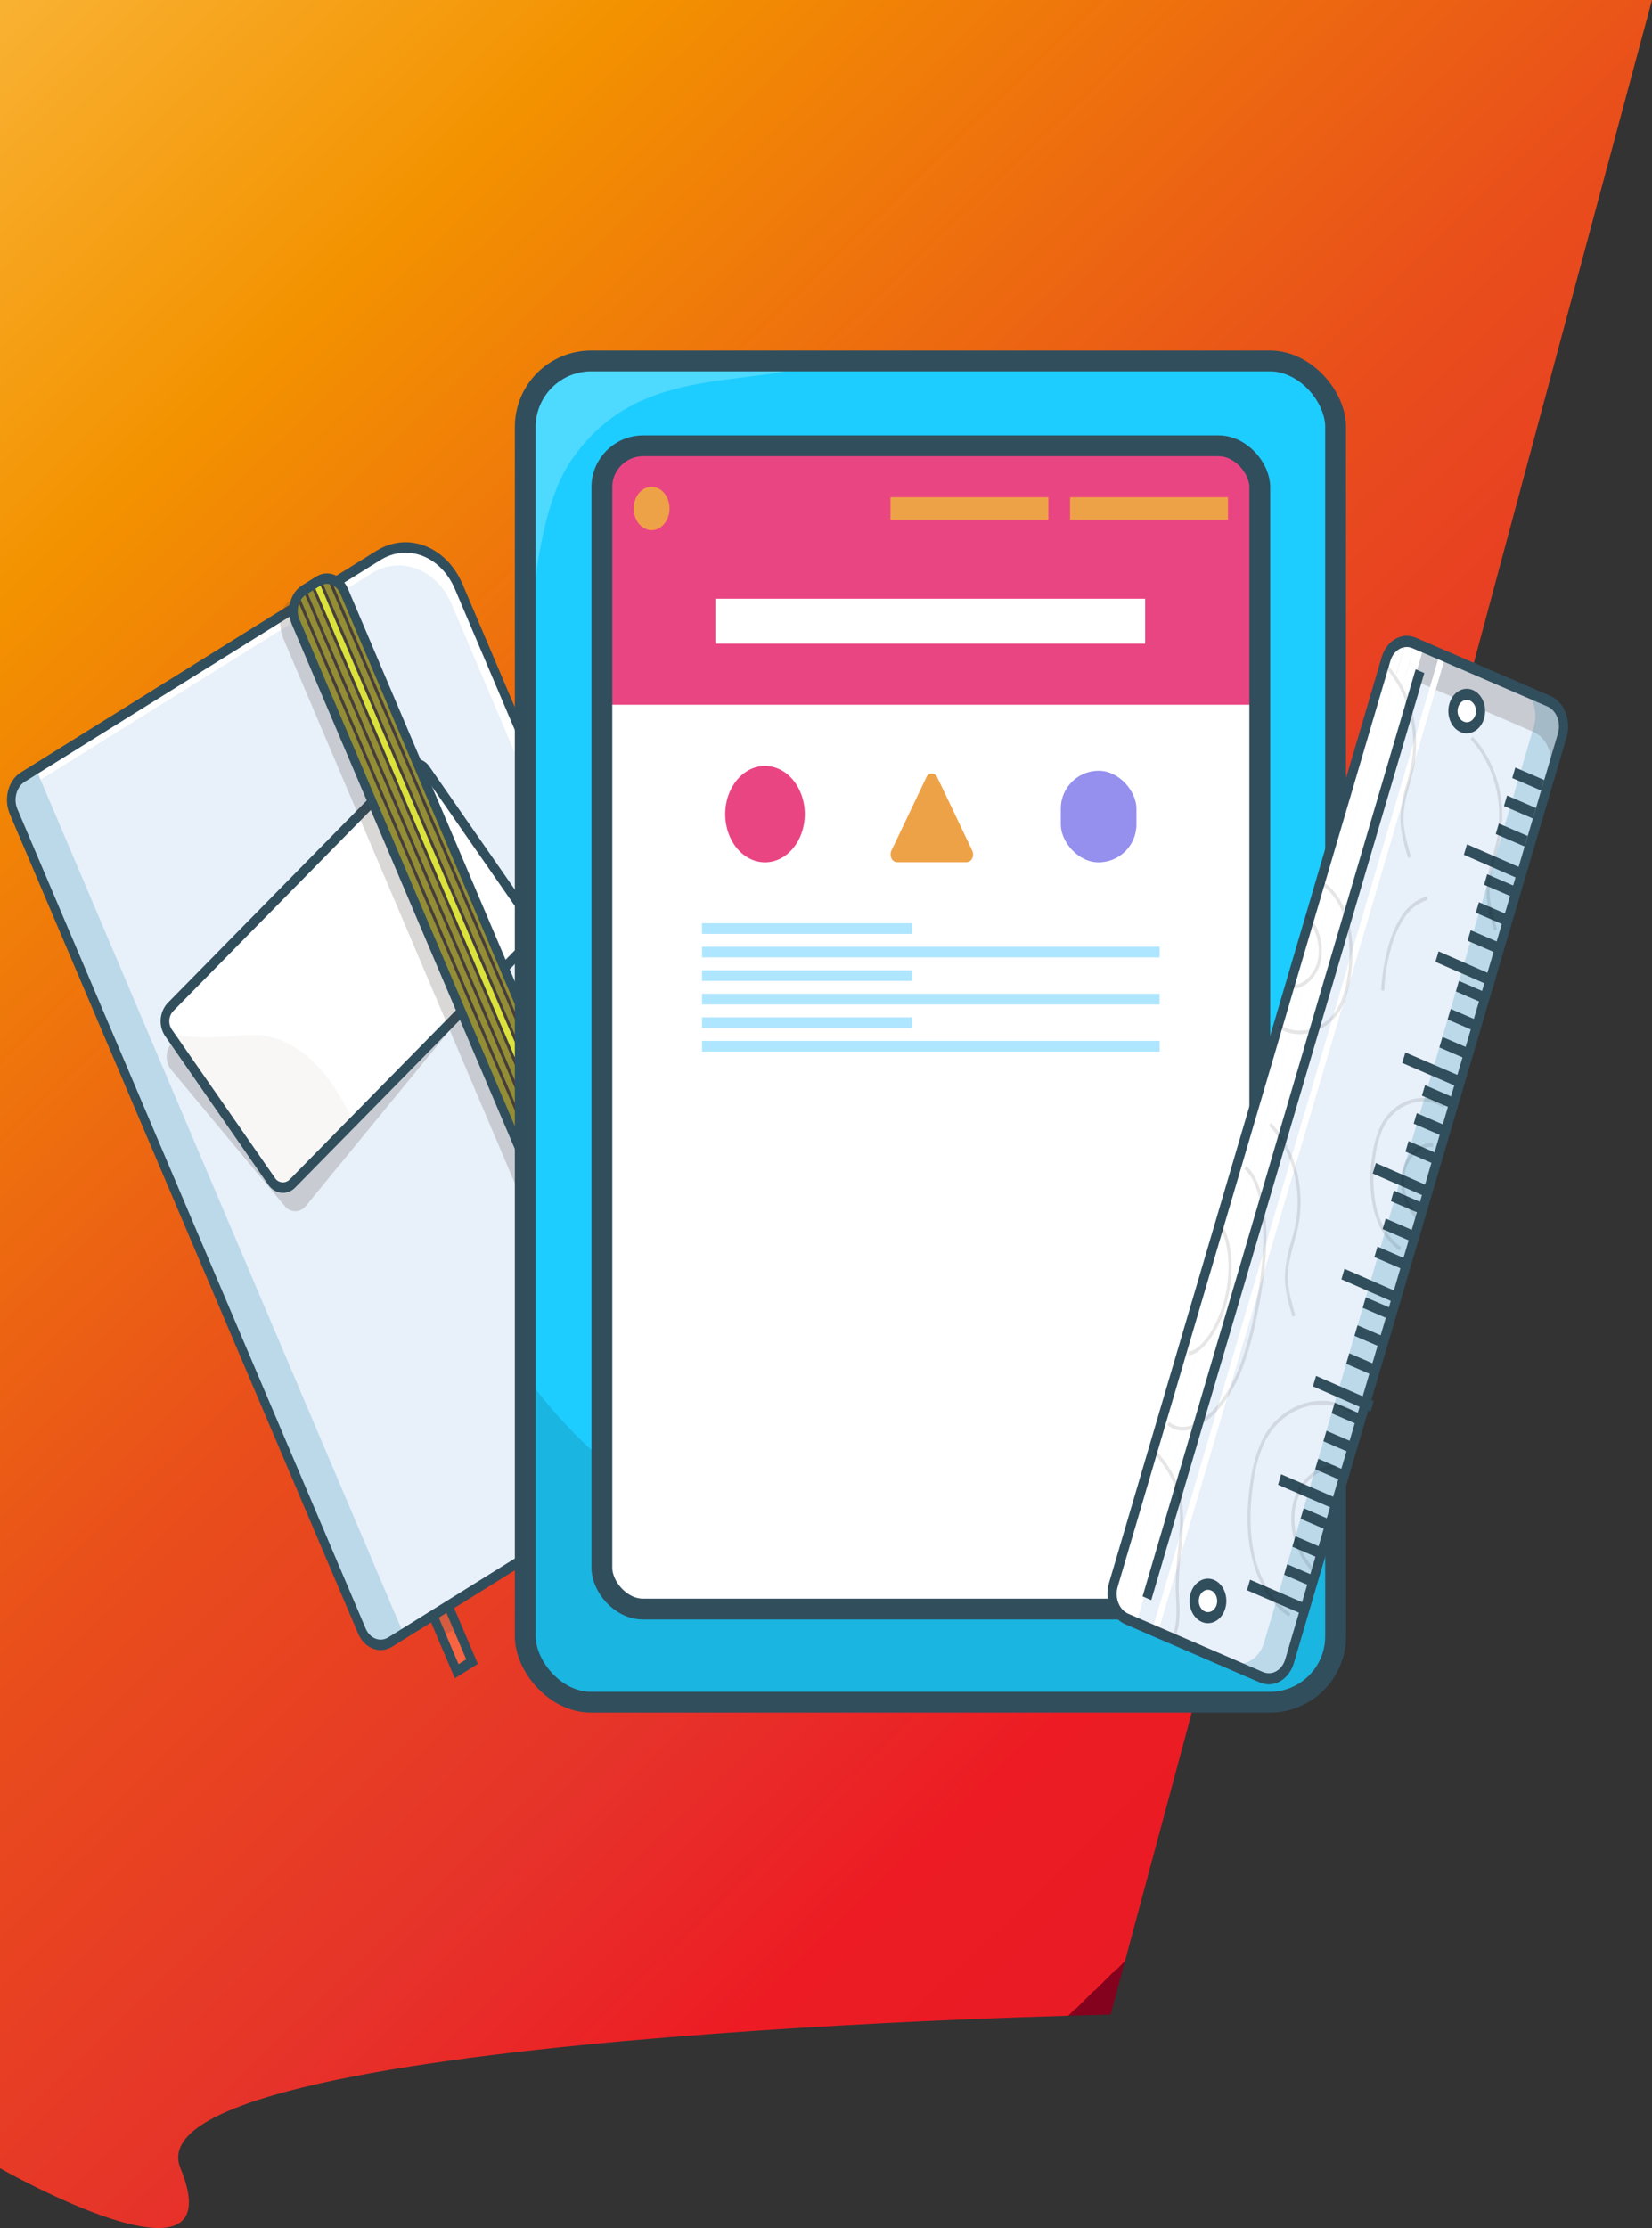 <svg xmlns="http://www.w3.org/2000/svg" xmlns:xlink="http://www.w3.org/1999/xlink" width="634.667" height="855.803" viewBox="0 0 634.667 855.803"><rect x="0" y="0" width="634.667" height="855.803" fill="#333333" stroke="none"/><defs><linearGradient id="a" x2="0.674" y2="0.909" gradientUnits="objectBoundingBox"><stop offset="0" stop-color="#f9b233"/><stop offset="0.201" stop-color="#f39200"/><stop offset="0.552" stop-color="#e94e1b"/><stop offset="0.77" stop-color="#e6332a"/><stop offset="0.899" stop-color="#ed1c24"/><stop offset="1" stop-color="#e91b24"/><stop offset="1" stop-color="#84021e"/></linearGradient></defs><g transform="translate(2.667 -1702.161)"><path d="M1297-50.839,1089,723s-378.667,7.331-357.334,59-69.333,0-69.333,0V-50.839Z" transform="translate(-665 1753)" fill="url(#a)"/><g transform="translate(0.004 1837.744)"><g transform="translate(-0.004 0.256)"><path d="M258.59,632.614l14.173,33.342,5.9-3.678L263.988,627.75" transform="translate(-99.239 -159.588)" fill="#f96440"/><path d="M266.5,636.55l6.464,15.22-6.347,2.619L261.1,641.422Z" transform="translate(-100.202 -161.823)" fill="#463e3b" opacity="0.2"/><path d="M278.77,662.449l-8.849,5.514L254.99,632.837l2.952-1.843,13.409,31.559,2.952-1.843-13.92-32.738,2.952-1.843Z" transform="translate(-97.857 -159.177)" fill="#314e5d"/><path d="M147.092,520.063,283.727,434.9c11.264-7.019,15.695-23.764,9.9-37.4L173.4,114.7c-5.8-13.637-19.628-19-30.891-11.982L5.873,187.863c-3.978,2.481-5.542,8.4-3.494,13.213l133.8,314.757c2.049,4.817,6.935,6.71,10.913,4.23Z" transform="translate(-0.565 -25.49)" fill="#e8f0f9"/><path d="M143.365,104.32,6.731,189.455a10,10,0,0,0-4.351,7.707,8.337,8.337,0,0,1,1.935-1.679l136.634-85.143c11.263-7.02,25.094-1.655,30.891,11.982L292.065,405.148a32.987,32.987,0,0,1,1.282,21.733,32.831,32.831,0,0,0,1.134-27.754L174.256,116.3c-5.8-13.637-19.628-19-30.891-11.982Z" transform="translate(-0.911 -25.896)" fill="#fff"/><path d="M13.513,214.82,9.9,217.058c-3.976,2.492-5.53,8.415-3.469,13.228L140.2,545.043c2.047,4.819,6.933,6.717,10.913,4.238l3.611-2.238Z" transform="translate(-2.117 -54.738)" fill="#bcd9ea"/><path d="M284.692,436.424,148.027,521.559c-4.8,2.981-10.679.7-13.15-5.1L1.077,201.707C-1.385,195.9.5,188.777,5.292,185.785l136.634-85.143c12.084-7.489,26.895-1.738,33.128,12.862L295.279,396.329C301.461,410.945,296.731,428.861,284.692,436.424ZM6.814,189.359c-3.163,1.976-4.406,6.68-2.779,10.512l133.794,314.75c1.632,3.829,5.517,5.335,8.683,3.365l136.634-85.158c10.436-6.523,14.543-22.041,9.182-34.693L172.1,115.333c-5.387-12.635-18.2-17.608-28.654-11.117Z" transform="translate(0.004 -24.912)" fill="#314e5d"/><path d="M236.018,271.473l-16.5-19.816-26.553-31.895h0l-.585-.7a5.089,5.089,0,0,0-8.153.037l-.579.709h0l-81.828,99.87h0l-.579.746a8.062,8.062,0,0,0,.031,9.871l21.82,26.21,21.235,25.464h0l.616.7a5.089,5.089,0,0,0,8.153-.037L236.08,281.307A8.065,8.065,0,0,0,236.018,271.473Z" transform="translate(-38.209 -55.301)" fill="#463e3b" opacity="0.2"/><path d="M3.993-.381,136.7-13.05a3.252,3.252,0,0,1,3.612,3.745L133.5,64.456a5.117,5.117,0,0,1-4.374,4.508L-3.584,81.633A3.252,3.252,0,0,1-7.2,77.888L-.381,4.126A5.117,5.117,0,0,1,3.993-.381Z" transform="translate(58.348 255.531) rotate(-40.04)" fill="#fff"/><g transform="translate(62.179 260.967)" opacity="0.2"><path d="M171.722,384.084l-22.634,23.039a5.871,5.871,0,0,1-4.82,1.85,6.322,6.322,0,0,1-4.485-2.827L101.3,350.7a5.649,5.649,0,0,1-.4-.657c7.764,1.97,16.194,1.806,24.15,1.186,4.233-.336,8.5-.746,12.706-.134,10.975,1.612,20.576,10.177,27.36,20.726a95.433,95.433,0,0,1,6.606,12.266Z" transform="translate(-100.9 -350.04)" fill="#ded6d3"/></g><path d="M146.182,374.56c-3.085,1.9-6.847.975-9.071-2.238L97.563,315.343a10.354,10.354,0,0,1,.906-12.683l90.245-91.805a6.59,6.59,0,0,1,5.427-2.1,7.1,7.1,0,0,1,5.049,3.2l39.549,56.971a10.354,10.354,0,0,1-.906,12.683l-90.258,91.813a7.6,7.6,0,0,1-1.393,1.141ZM191.61,213.339a4.137,4.137,0,0,0-.764.619l-90.239,91.8a5.727,5.727,0,0,0-.5,7.006l39.574,56.971a3.639,3.639,0,0,0,5.786.6l90.215-91.82a5.727,5.727,0,0,0,.5-7.006L196.632,214.54a3.643,3.643,0,0,0-5.022-1.224Z" transform="translate(-36.77 -53.189)" fill="#314e5d"/><path d="M189.7,126.334c-1.882-4.429-6.374-6.173-10.032-3.895l-5.441,3.395c-3.178,2-4.731,6.451-3.7,10.6a10.454,10.454,0,0,0,.807,3.611L309.767,465.741a8.032,8.032,0,0,0,4.362,4.472,6.292,6.292,0,0,0,5.7-.585l5.441-3.395c3.565-3.355,4.767-9.231,2.909-14.213Z" transform="translate(-65.322 -31.027)" fill="#463e3b" opacity="0.2"/><path d="M57.361-.674l5.533-.454c4.531-.372,7.9,3.43,7.53,8.492l-25.87,352c-.372,5.062-4.346,9.467-8.877,9.84l-5.533.454c-4.531.372-7.9-3.43-7.53-8.492l25.87-352C48.856,4.1,52.83-.3,57.361-.674Z" transform="matrix(0.889, -0.458, 0.458, 0.889, 63.976, 116.58)" fill="#938d35"/><path d="M194.094,118.51l144.485,339.9a1.885,1.885,0,0,1-.222.149l-2.724,1.7L191.13,120.316,193.4,118.9Q193.737,118.689,194.094,118.51Z" transform="translate(-73.349 -30.283)" fill="#dae23b"/><path d="M28.37,0l1.152-.095L2.3,370.251l-1.152.095Z" transform="matrix(0.889, -0.458, 0.458, 0.889, 85.348, 105.064)" fill="#463e3b"/><path d="M28.37,0l1.152-.095L2.3,370.251l-1.152.095Z" transform="matrix(0.889, -0.458, 0.458, 0.889, 88.8, 104.418)" fill="#463e3b"/><path d="M28.37,0l1.152-.095L2.3,370.251l-1.152.095Z" transform="matrix(0.889, -0.458, 0.458, 0.889, 91.745, 102.577)" fill="#463e3b"/><path d="M28.37,0l1.152-.095L2.3,370.251l-1.152.095Z" transform="matrix(0.889, -0.458, 0.458, 0.889, 94.699, 100.742)" fill="#463e3b"/><path d="M28.37,0l1.152-.095L2.3,370.251l-1.152.095Z" transform="matrix(0.889, -0.458, 0.458, 0.889, 97.653, 98.907)" fill="#463e3b"/><path d="M333.1,459.926l-5.441,3.395c-4.472,2.78-9.959.65-12.263-4.76L176.922,132.866c-2.3-5.415-.537-12.058,3.931-14.847l5.441-3.395c4.472-2.78,9.959-.65,12.263,4.76L337,445.109c2.284,5.4.542,12.015-3.9,14.817ZM182.37,121.593c-2.831,1.771-3.949,5.978-2.5,9.416L318.314,456.726c1.465,3.438,4.953,4.79,7.8,3.022l5.441-3.395c2.84-1.774,3.956-6,2.5-9.438L195.606,121.22c-1.465-3.438-4.953-4.79-7.8-3.022Z" transform="translate(-67.51 -28.987)" fill="#314e5d"/><rect width="311.321" height="515.207" rx="25.33" transform="translate(199.424 2.181)" fill="#1dcdff"/><path d="M634.941,435.39v161.9c0,17.041-6.674,30.85-14.906,30.85H338.526c-8.233,0-14.906-13.81-14.906-30.85V503.649c18.98,25.8,40.584,43.206,62.744,54.016,26.756,13.071,54.381,16.884,81.865,17.443,32.857.679,66.281-3.41,97.215-26.307C593.808,527.8,620.1,489.2,634.941,435.39Z" transform="translate(-124.196 -110.745)" fill="#1ab5e1"/><path d="M436.351,3.736c-29.326,10.184-70.064.358-95.379,37.782C328.957,59.267,326,93.676,324.07,122.139l.037-79.667c0-10.206.166-21.345,3.358-29.1C331.422,3.728,338.323,2.99,344.411,3,374.323,3.049,407.026-3.665,436.351,3.736Z" transform="translate(-124.369 -0.256)" fill="#4ed9ff"/><rect width="311.321" height="515.207" rx="25.33" transform="translate(199.128 2.793)" fill="none" stroke="#314e5d" stroke-miterlimit="10" stroke-width="8"/><rect width="252.761" height="443.613" rx="15.86" transform="translate(228.861 36.136)" fill="#fff"/><path d="M623.655,61.5v86.128H370.9V61.5c0-6.61,3.617-11.937,8.085-11.937H615.6C620.038,49.53,623.655,54.887,623.655,61.5Z" transform="translate(-142.341 -12.775)" fill="#ea4583"/><rect width="252.761" height="446.821" rx="15.86" transform="translate(228.559 35.397)" fill="none" stroke="#314e5d" stroke-miterlimit="10" stroke-width="8"/><rect width="165.11" height="17.279" transform="translate(272.175 94.136)" fill="#fff"/><rect width="80.78" height="4.111" transform="translate(347.81 222.872) rotate(180)" fill="#afe6ff"/><rect width="175.808" height="4.111" transform="translate(442.843 231.915) rotate(180)" fill="#afe6ff"/><rect width="80.78" height="4.111" transform="translate(347.81 240.957) rotate(180)" fill="#afe6ff"/><rect width="175.808" height="4.111" transform="translate(442.843 249.992) rotate(180)" fill="#afe6ff"/><rect width="80.78" height="4.111" transform="translate(347.81 259.042) rotate(180)" fill="#afe6ff"/><rect width="175.808" height="4.111" transform="translate(442.843 268.078) rotate(180)" fill="#afe6ff"/><rect width="60.642" height="8.64" transform="translate(469.088 63.8) rotate(180)" fill="#eea248"/><rect width="60.642" height="8.64" transform="translate(400.083 63.8) rotate(180)" fill="#eea248"/><ellipse cx="6.877" cy="8.326" rx="6.877" ry="8.326" transform="translate(240.791 51.154)" fill="#eea248"/><ellipse cx="15.288" cy="18.51" rx="15.288" ry="18.51" transform="translate(275.946 158.366)" fill="#ea4583"/><rect width="29.049" height="35.17" rx="14.524" transform="translate(404.878 160.216)" fill="#958fee"/><path d="M564.588,218.016a2.281,2.281,0,0,1,4.314,0l6.68,14,6.68,14a3.536,3.536,0,0,1,0,2.993,2.42,2.42,0,0,1-2.147,1.484H553.385a2.42,2.42,0,0,1-2.147-1.484,3.536,3.536,0,0,1,0-2.993l6.68-14Z" transform="translate(-211.423 -55.158)" fill="#eea248"/><path d="M13.559.892,60.075,3.953c7.488.493,13.959,7.923,14.451,16.6L94.9,379.169c.493,8.673-5.178,15.3-12.667,14.811L35.72,390.919c-7.488-.493-13.959-7.923-14.451-16.6L.892,15.7C.4,7.031,6.071.4,13.559.892Z" transform="matrix(0.94, 0.34, -0.34, 0.94, 532.431, 108.412)" fill="#e8f0f9"/><path d="M883.122,175.532l-9.989-4.312c5.289,2.287,8.047,9.33,6.162,15.735L775.7,538.688c-1.889,6.4-7.706,9.743-13,7.461l9.989,4.312c5.29,2.282,11.107-1.057,13-7.461l103.6-351.71a14.717,14.717,0,0,0-.383-9.426,11.167,11.167,0,0,0-5.78-6.332Z" transform="translate(-292.706 -43.667)" fill="#bcd9ea"/><path d="M917.332,169.623l-48.54-20.957c-5.29-2.282-11.108,1.057-13,7.461l-3.956,13.429c1.889-6.4,7.706-9.743,13-7.461l48.54,20.957c5.289,2.287,8.047,9.33,6.162,15.735l3.956-13.429c1.885-6.405-.873-13.448-6.162-15.735Z" transform="translate(-326.916 -37.758)" fill="#463e3b" opacity="0.2"/><path d="M0,0,4.2-.236,3.413,11.826l-4.2.236Z" transform="translate(578.305 163.01) rotate(-70.37)" fill="#314e5d"/><path d="M0,0,4.2-.236,3.413,11.826l-4.2.236Z" transform="translate(575.135 173.763) rotate(-70.37)" fill="#314e5d"/><path d="M0,0,4.2-.236,3.413,11.826l-4.2.236Z" transform="translate(571.966 184.513) rotate(-70.37)" fill="#314e5d"/><path d="M0,0,4.2-.238,2.608,23.9l-4.2.238Z" transform="matrix(0.34, -0.94, 0.94, 0.34, 559.729, 192.486)" fill="#314e5d"/><path d="M0,0,4.2-.236,3.413,11.826l-4.2.236Z" transform="translate(567.477 203.995) rotate(-70.37)" fill="#314e5d"/><path d="M0,0,4.2-.236,3.413,11.826l-4.2.236Z" transform="translate(564.314 214.747) rotate(-70.37)" fill="#314e5d"/><path d="M0,0,4.2-.236,3.413,11.826l-4.2.236Z" transform="translate(561.15 225.5) rotate(-70.37)" fill="#314e5d"/><path d="M0,0,4.2-.238,2.608,23.9l-4.2.238Z" transform="matrix(0.34, -0.94, 0.94, 0.34, 548.8, 233.612)" fill="#314e5d"/><path d="M0,0,4.2-.236,3.413,11.826l-4.2.236Z" transform="translate(556.656 244.979) rotate(-70.37)" fill="#314e5d"/><path d="M0,0,4.2-.236,3.413,11.826l-4.2.236Z" transform="translate(553.492 255.731) rotate(-70.37)" fill="#314e5d"/><path d="M0,0,4.2-.236,3.413,11.826l-4.2.236Z" transform="translate(550.322 266.484) rotate(-70.37)" fill="#314e5d"/><path d="M0,0,4.2-.236,2.627,23.889l-4.2.236Z" transform="translate(536.059 272.437) rotate(-70.37)" fill="#314e5d"/><path d="M0,0,4.2-.236,3.413,11.826l-4.2.236Z" transform="translate(543.619 285.009) rotate(-70.37)" fill="#314e5d"/><path d="M0,0,4.2-.236,3.413,11.826l-4.2.236Z" transform="translate(540.448 295.761) rotate(-70.37)" fill="#314e5d"/><path d="M0,0,4.2-.236,3.413,11.826l-4.2.236Z" transform="translate(537.285 306.506) rotate(-70.37)" fill="#314e5d"/><path d="M0,0,4.2-.238,2.608,23.9l-4.2.238Z" transform="matrix(0.34, -0.94, 0.94, 0.34, 524.716, 314.91)" fill="#314e5d"/><path d="M0,0,4.2-.236,3.413,11.826l-4.2.236Z" transform="translate(531.681 325.515) rotate(-70.37)" fill="#314e5d"/><path d="M0,0,4.2-.236,3.413,11.826l-4.2.236Z" transform="translate(528.519 336.261) rotate(-70.37)" fill="#314e5d"/><path d="M0,0,4.2-.236,3.413,11.826l-4.2.236Z" transform="translate(525.349 347.013) rotate(-70.37)" fill="#314e5d"/><path d="M0,0,4.2-.238,2.608,23.9l-4.2.238Z" transform="matrix(0.34, -0.94, 0.94, 0.34, 512.675, 355.547)" fill="#314e5d"/><path d="M0,0,4.2-.236,3.413,11.826l-4.2.236Z" transform="translate(520.859 366.499) rotate(-70.37)" fill="#314e5d"/><path d="M0,0,4.2-.236,3.413,11.826l-4.2.236Z" transform="translate(517.695 377.252) rotate(-70.37)" fill="#314e5d"/><path d="M0,0,4.2-.236,3.413,11.826l-4.2.236Z" transform="translate(514.527 387.998) rotate(-70.37)" fill="#314e5d"/><path d="M0,0,4.2-.238,2.608,23.9l-4.2.238Z" transform="matrix(0.34, -0.94, 0.94, 0.34, 501.74, 396.673)" fill="#314e5d"/><path d="M0,0,4.2-.236,3.413,11.826l-4.2.236Z" transform="translate(508.929 407.006) rotate(-70.37)" fill="#314e5d"/><path d="M0,0,4.2-.236,3.413,11.826l-4.2.236Z" transform="translate(505.759 417.759) rotate(-70.37)" fill="#314e5d"/><path d="M0,0,4.2-.236,3.413,11.826l-4.2.236Z" transform="translate(502.596 428.512) rotate(-70.37)" fill="#314e5d"/><path d="M0,0,4.2-.236,2.627,23.889l-4.2.236Z" transform="translate(488.333 434.465) rotate(-70.37)" fill="#314e5d"/><path d="M0,0,4.2-.236,3.413,11.826l-4.2.236Z" transform="translate(497 447.516) rotate(-70.37)" fill="#314e5d"/><path d="M0,0,4.2-.236,3.413,11.826l-4.2.236Z" transform="translate(493.83 458.266) rotate(-70.37)" fill="#314e5d"/><path d="M0,0,4.2-.236,3.413,11.826l-4.2.236Z" transform="translate(490.66 469.011) rotate(-70.37)" fill="#314e5d"/><path d="M0,0,4.2-.236,2.627,23.889l-4.2.236Z" transform="translate(476.397 474.972) rotate(-70.37)" fill="#314e5d"/><path d="M0,24.175,387.429,2.41l-.157,2.41L-.157,26.585Z" transform="translate(417.806 480.158) rotate(-70.37)" fill="#fff"/><path d="M692.168,520.99l-3.328-1.44L796.9,152.7c.656-2.226,2.677-3.388,4.517-2.6h0Z" transform="translate(-264.36 -38.242)" fill="#fff"/><path d="M0,25.308,386.025,3.621l-.236,3.621L-.236,28.929Z" transform="translate(403.978 474.267) rotate(-70.37)" fill="#fff"/><path d="M0,25.308,386.025,3.621l-.236,3.621L-.236,28.929Z" transform="translate(407.303 475.699) rotate(-70.37)" fill="#fff"/><path d="M6.29-.353c3.474-.2,6.132,2.076,5.937,5.072S9.058,10.3,5.584,10.5-.549,8.422-.353,5.426,2.816-.158,6.29-.353Z" transform="translate(454.648 482.997) rotate(-70.37)" fill="#fff"/><path d="M741.991,647.542c-3.676-1.581-5.6-6.469-4.3-10.921s5.337-6.785,9.016-5.212,5.609,6.455,4.314,10.91S745.677,649.12,741.991,647.542Zm3.562-12.086c-1.84-.795-3.864.368-4.52,2.6s.3,4.678,2.146,5.472,3.864-.37,4.519-2.6-.306-4.675-2.144-5.469Z" transform="translate(-282.954 -160.393)" fill="#314e5d"/><path d="M6.29-.353c3.474-.2,6.132,2.076,5.937,5.072S9.058,10.3,5.584,10.5-.549,8.422-.353,5.426,2.816-.158,6.29-.353Z" transform="translate(554.083 141.185) rotate(-70.37)" fill="#fff"/><path d="M903.341,189.412c-3.676-1.581-5.6-6.469-4.3-10.921s5.337-6.785,9.016-5.212,5.609,6.455,4.314,10.91S907.026,190.989,903.341,189.412Zm3.562-12.094c-1.84-.795-3.864.368-4.52,2.6s.3,4.678,2.146,5.472,3.864-.371,4.519-2.6-.306-4.675-2.145-5.469Z" transform="translate(-344.876 -44.065)" fill="#314e5d"/><path d="M744.662,547.55,692.9,525.168c-5.317-2.307-8.089-9.388-6.2-15.832l104.757-355.6c1.906-6.437,7.754-9.794,13.076-7.506L856.3,168.608c5.317,2.307,8.089,9.388,6.2,15.832l-104.757,355.6C755.832,546.482,749.984,549.839,744.662,547.55Zm58.683-397.259c-3.485-1.5-7.315.7-8.559,4.917l-104.757,355.6c-1.226,4.215.592,8.837,4.067,10.341l51.763,22.382c3.485,1.5,7.315-.7,8.559-4.917l104.757-355.6c1.239-4.219-.578-8.856-4.061-10.363Z" transform="translate(-263.311 -37.138)" fill="#314e5d"/><path d="M856.8,315.788a73.9,73.9,0,0,1,2.637-16.623,40.466,40.466,0,0,1,5.293-12.124,17.6,17.6,0,0,1,9.57-7.4l.247,1.4a16.442,16.442,0,0,0-8.911,6.924,38.99,38.99,0,0,0-5.084,11.669,72.224,72.224,0,0,0-2.576,16.242Z" transform="translate(-328.82 -71.197)" opacity="0.1"/><path d="M794.751,329.494a15.348,15.348,0,0,1-2.391-1.3l.567-1.253c7.851,5.223,18.7,1.559,23.213-7.789a36.752,36.752,0,0,0,2.927-10.445,52.448,52.448,0,0,0-.284-19.861c-1.6-6.827-5.09-12.445-9.57-15.414l.567-1.253c4.757,3.148,8.454,9.08,10.137,16.28a54.09,54.09,0,0,1,.308,20.51,37.8,37.8,0,0,1-3.081,10.915C812.775,328.9,802.823,332.941,794.751,329.494Z" transform="translate(-304.089 -69.303)" opacity="0.1"/><path d="M799.77,317.456l.111-1.418c4.757.56,9.582-3.924,10.753-9.99a19.284,19.284,0,0,0-4.837-16.257l.77-1.082a20.869,20.869,0,0,1,5.219,17.667C810.486,313.107,805.1,318.083,799.77,317.456Z" transform="translate(-306.933 -73.5)" opacity="0.1"/><path d="M725.726,519.388a9.172,9.172,0,0,1-2.366-1.492l.684-1.164a8.26,8.26,0,0,0,8.233,1.455c6.871-2.134,14.21-10.826,18.7-22.144a119.259,119.259,0,0,0,5.435-18.951c2.822-13.146,4.11-24.621,3.827-34.036-.333-11.191-2.964-19.741-7.216-23.412l.684-1.164c4.554,3.932,7.358,12.87,7.709,24.524.283,9.58-1.017,21.166-3.864,34.447a121.27,121.27,0,0,1-5.509,19.212c-4.64,11.676-12.269,20.689-19.472,22.927a9.692,9.692,0,0,1-6.846-.2Z" transform="translate(-277.608 -106.451)" opacity="0.1"/><path d="M736.632,499.028l-.092-1.425c5.059-.492,11.5-10.042,14.056-20.89,2.379-10.057,1.621-20.793-1.886-26.717l.955-.836c3.765,6.357,4.572,17.324,2.064,27.941C749,488.65,742.228,498.469,736.632,499.028Z" transform="translate(-282.667 -114.241)" opacity="0.1"/><path d="M861.274,442c-4.757-3.148-8.454-9.08-10.137-16.28a54.087,54.087,0,0,1-.308-20.51,37.8,37.8,0,0,1,3.081-10.915c4.825-9.983,16.41-13.877,24.8-8.319l-.567,1.253c-7.844-5.223-18.7-1.559-23.213,7.789A36.752,36.752,0,0,0,852,405.462a52.445,52.445,0,0,0,.283,19.861c1.6,6.827,5.09,12.445,9.57,15.414Z" transform="translate(-326.214 -97.551)" opacity="0.1"/><path d="M874.668,435.546a20.869,20.869,0,0,1-5.219-17.667c1.3-6.715,6.686-11.714,12.016-11.087l-.111,1.418c-4.757-.56-9.582,3.924-10.753,9.99a19.284,19.284,0,0,0,4.837,16.257Z" transform="translate(-333.551 -103.47)" opacity="0.1"/><path d="M789.379,622.274c-6.723-4.477-11.949-12.84-14.333-23.017-1.972-8.423-2.12-18.212-.431-29.1a55.223,55.223,0,0,1,4.314-15.459c6.815-14.094,23.17-19.585,35.007-11.743l-.567,1.253c-11.3-7.461-26.917-2.238-33.424,11.191a52.644,52.644,0,0,0-4.2,15c-1.651,10.661-1.516,20.234.407,28.441,2.3,9.811,7.315,17.906,13.76,22.151Z" transform="translate(-296.831 -137.147)" opacity="0.1"/><path d="M808.5,613.119a29.513,29.513,0,0,1-7.358-24.882c1.849-9.46,9.385-16.414,16.86-15.571l-.111,1.418c-6.908-.813-13.9,5.685-15.6,14.474a27.773,27.773,0,0,0,6.976,23.472Z" transform="translate(-307.286 -145.584)" opacity="0.1"/><path d="M0,24.443,370.643,3.621l-.236,3.621L-.236,28.065Z" transform="translate(413.27 469.125) rotate(-70.37)" fill="#314e5d"/><path d="M795.876,470.724c-1.362-4.536-3.081-10.177-2.939-15.892a51.83,51.83,0,0,1,2.4-12.915c.616-2.343,1.3-4.76,1.756-7.17,2.428-13.81-1.5-28.131-10.26-37.446l.764-1.082c9.091,9.665,13.161,24.522,10.642,38.849-.468,2.477-1.134,4.932-1.787,7.3-1.109,4.051-2.249,8.207-2.335,12.5-.111,5.439,1.541,10.945,2.865,15.369Z" transform="translate(-301.967 -100.799)" opacity="0.1"/><path d="M867.936,234.524c-1.362-4.536-3.081-10.177-2.939-15.892a51.827,51.827,0,0,1,2.4-12.915c.616-2.343,1.3-4.76,1.756-7.17,2.428-13.81-1.5-28.131-10.26-37.446l.764-1.082c9.091,9.665,13.161,24.522,10.642,38.848-.468,2.477-1.134,4.932-1.787,7.3-1.109,4.051-2.249,8.207-2.335,12.5-.111,5.439,1.541,10.945,2.865,15.369Z" transform="translate(-329.622 -40.823)" opacity="0.1"/><path d="M921.586,271.934c-1.362-4.536-3.081-10.177-2.939-15.892a51.825,51.825,0,0,1,2.4-12.915c.616-2.343,1.3-4.76,1.756-7.17,2.428-13.81-1.5-28.131-10.26-37.446l.764-1.082c9.091,9.665,13.161,24.522,10.642,38.848-.468,2.477-1.134,4.932-1.787,7.3-1.109,4.051-2.249,8.207-2.335,12.5-.111,5.439,1.541,10.945,2.865,15.369Z" transform="translate(-350.212 -50.322)" opacity="0.1"/><path d="M722.492,637.173l-.992-.746c2.237-4.26,2-9.7,1.762-14.922-.062-1.365-.123-2.731-.142-4.074a122.682,122.682,0,0,1,.82-13.728c.869-8.744,1.695-17.011-.943-24.71-1.9-5.558-5.546-10.154-8.787-14.019l.826-1.015c3.334,3.962,7.062,8.684,9.052,14.489,2.761,8.05,1.849,16.884,1.029,25.426a121.213,121.213,0,0,0-.844,13.519c0,1.321.08,2.664.136,4.014C724.68,626.877,724.932,632.525,722.492,637.173Z" transform="translate(-274.097 -143.391)" opacity="0.1"/></g></g></g></svg>